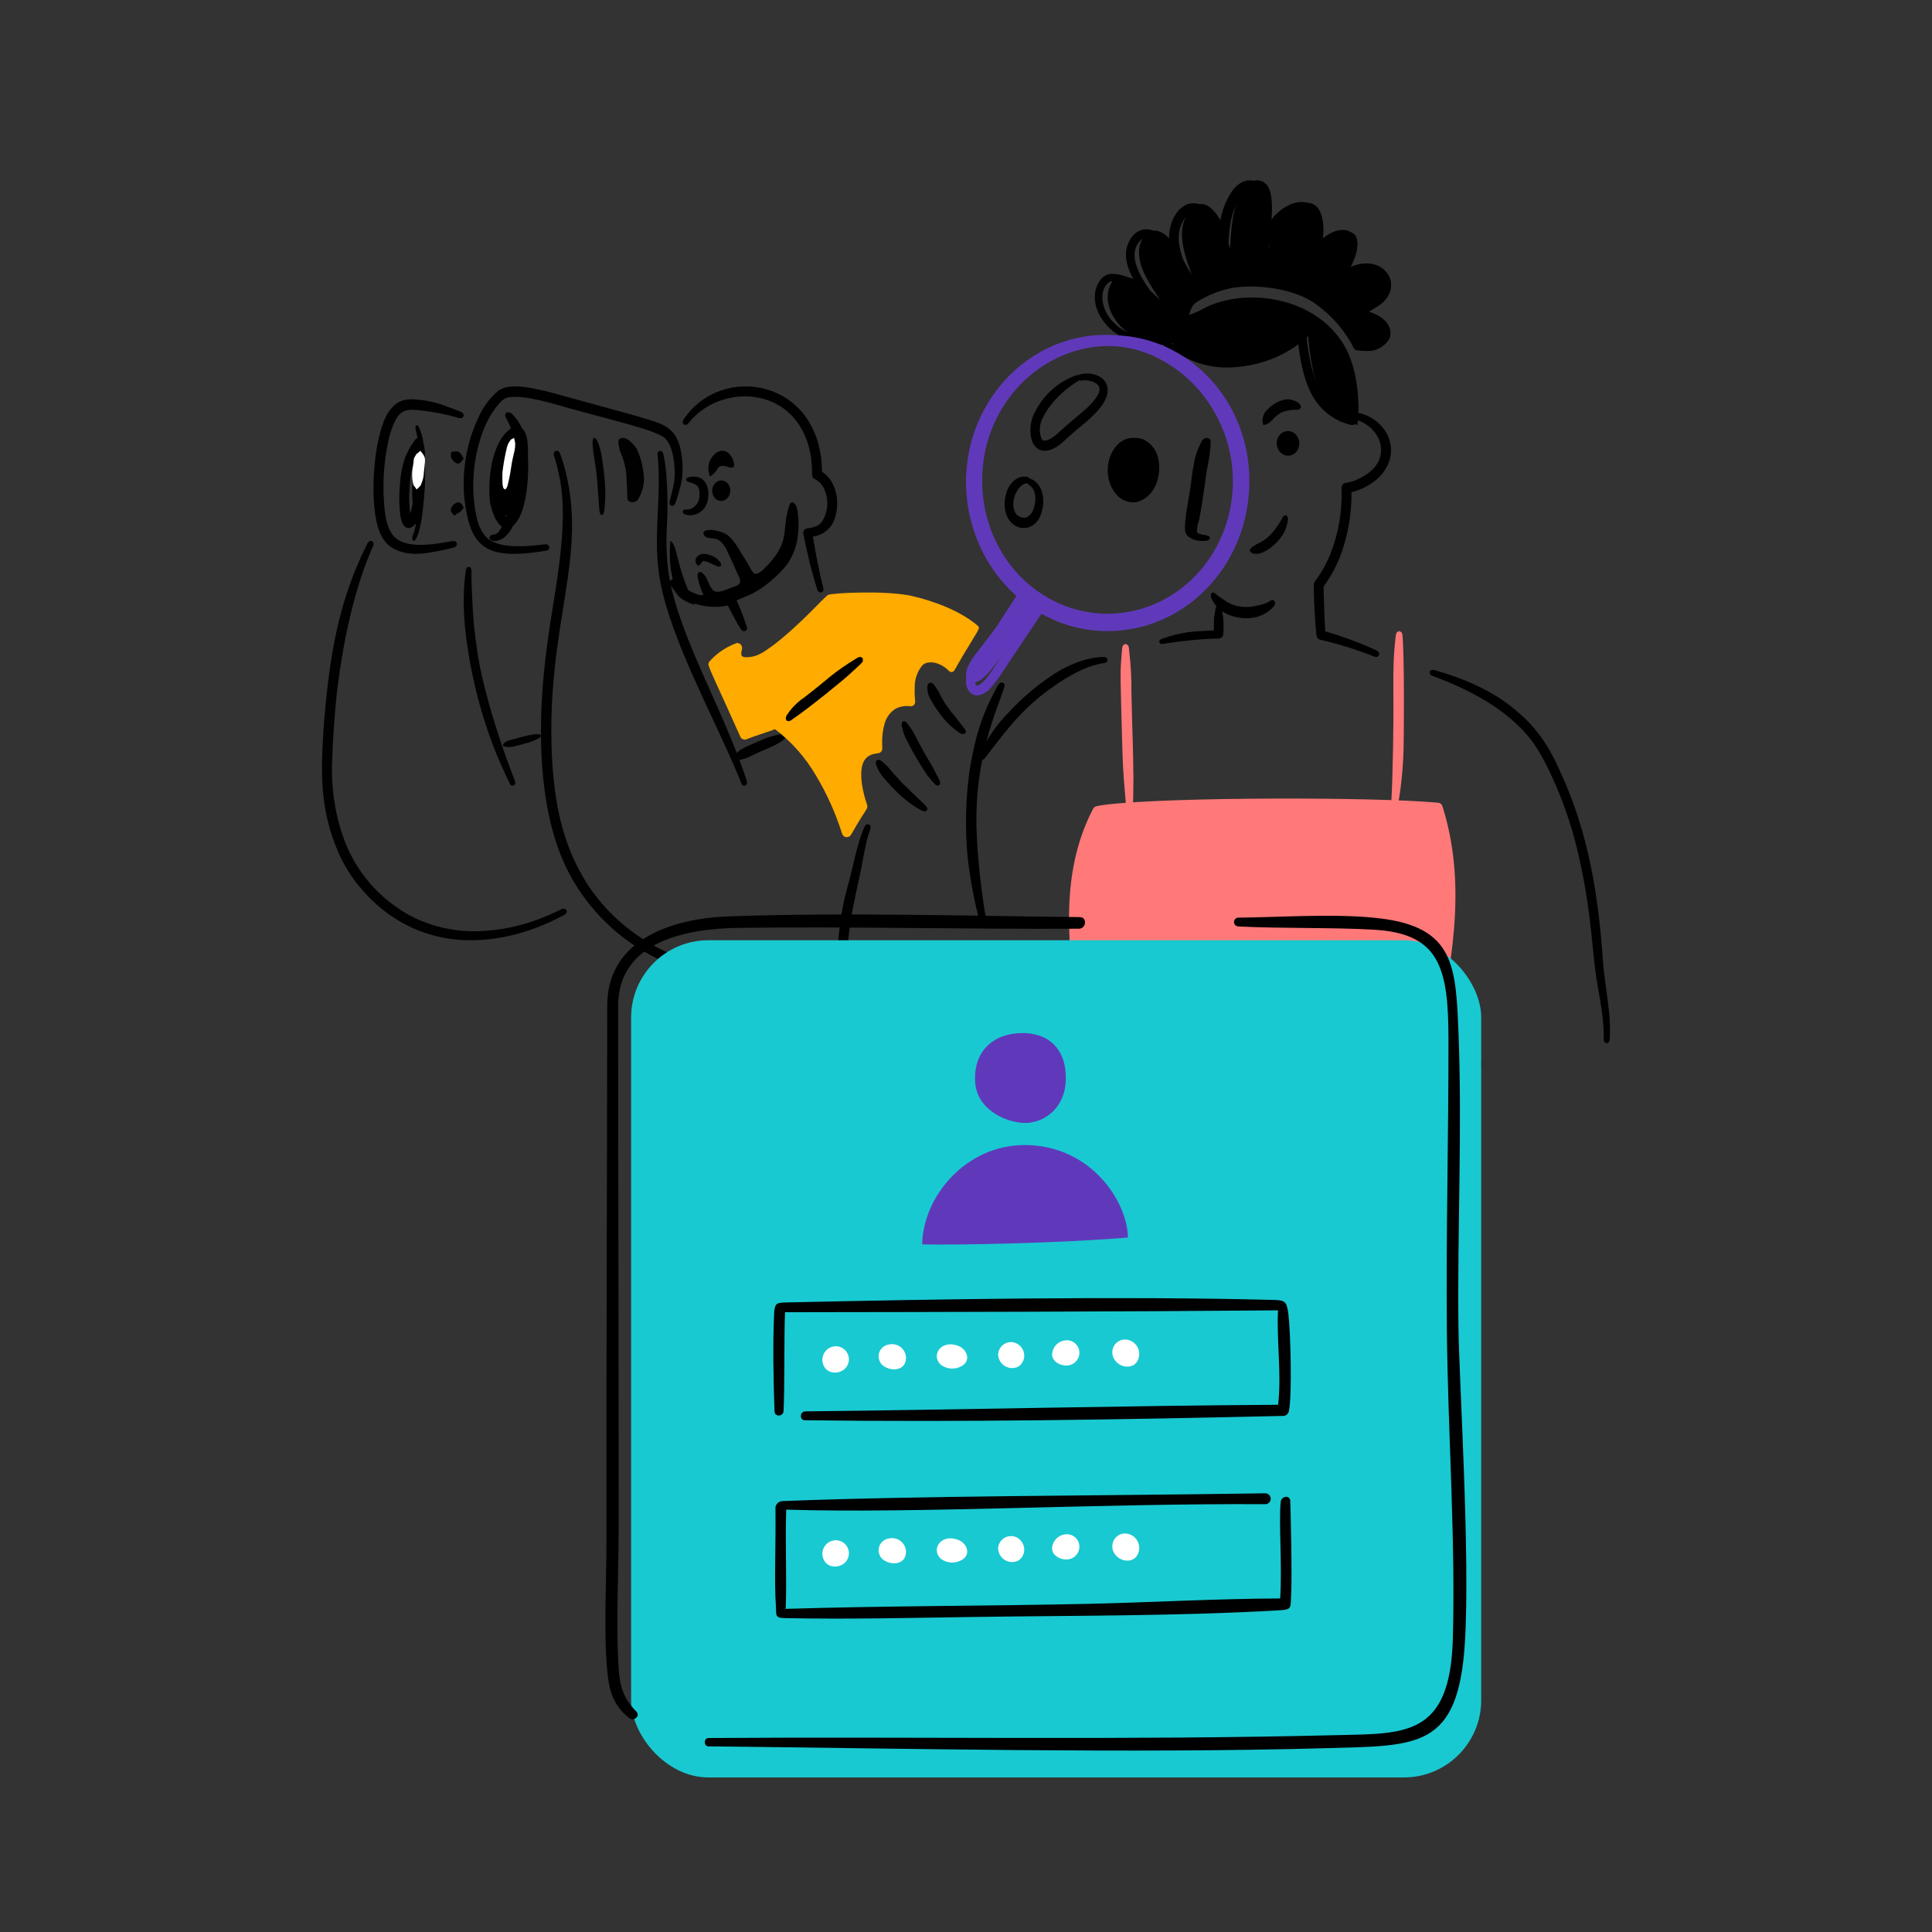 <svg width="150" height="150" viewBox="0 0 150 150" fill="none" xmlns="http://www.w3.org/2000/svg">
<rect x="0" y="0" width="150" height="150" fill="#333333" stroke="none"/>
<path fill-rule="evenodd" clip-rule="evenodd" d="M63.82 36.63C64.247 36.906 64.573 37.309 64.752 37.782C64.815 37.935 64.865 38.094 64.903 38.255C65.043 38.844 65.031 39.459 64.869 40.043C64.784 40.46 64.569 40.841 64.254 41.131C63.939 41.421 63.539 41.606 63.112 41.66C63.387 43.358 63.646 44.485 63.702 44.754C63.97 45.893 63.949 45.609 63.913 45.886L63.771 46L63.591 45.978L63.474 45.836C63.474 45.8 63.111 44.768 62.773 43.297C62.295 41.215 62.346 41.348 62.402 41.21C62.437 41.144 62.491 41.09 62.559 41.057C62.706 41.002 62.887 41.012 63.224 40.908C63.461 40.846 63.67 40.705 63.813 40.508C64.04 40.152 64.179 39.749 64.22 39.33C64.26 38.912 64.2 38.49 64.046 38.098C63.915 37.709 63.635 37.387 63.266 37.202C62.849 36.972 63.207 36.756 62.912 35.186C61.86 29.843 55.858 29.698 53.422 32.897L53.267 32.992L53.096 32.96H53.093L53 32.814C53.037 32.605 53.025 32.645 53.052 32.603V32.601C56.013 28.102 63.764 29.436 63.82 36.63Z" fill="black"/>
<path fill-rule="evenodd" clip-rule="evenodd" d="M56.105 35.001C56.356 34.99 56.599 35.151 56.782 35.45C56.888 35.599 56.965 35.802 57 36.031C57 36.034 56.972 36.264 56.972 36.268C56.518 36.346 56.779 36.323 56.517 36.245C56.471 36.229 56.424 36.218 56.377 36.211L56.371 36.208C56.212 36.147 56.048 36.149 55.89 36.214L55.882 36.221C55.791 36.277 55.709 36.369 55.642 36.49C55.605 36.578 55.569 36.593 55.399 36.779C55.367 36.824 55.41 36.779 55.119 37C54.991 36.486 55.005 36.555 55.002 36.5C54.991 36.262 55.023 36.023 55.094 35.818C55.242 35.495 55.441 35.254 55.665 35.121C55.807 35.039 55.956 34.998 56.105 35.001Z" fill="black"/>
<path d="M56.701 38.127C56.721 37.687 56.421 37.316 56.033 37.299C55.645 37.282 55.314 37.625 55.295 38.065C55.276 38.505 55.575 38.876 55.964 38.892C56.352 38.909 56.682 38.566 56.701 38.127Z" fill="black"/>
<path fill-rule="evenodd" clip-rule="evenodd" d="M55.823 44L55.681 43.966C55.647 43.946 55.541 43.9 55.504 43.884C55.482 43.874 55.274 43.784 55.25 43.775C55.189 43.748 55.129 43.719 55.071 43.688C54.958 43.63 54.836 43.587 54.71 43.562C54.681 43.557 54.651 43.555 54.622 43.555H54.618H54.609H54.605H54.603H54.599H54.593H54.59H54.588H54.586H54.583H54.581H54.578H54.576H54.574H54.573H54.572H54.571V43.556L54.567 43.559L54.566 43.561V43.563H54.564C54.561 43.568 54.558 43.574 54.555 43.579L54.553 43.581L54.548 43.587L54.545 43.589L54.543 43.594L54.54 43.596L54.533 43.602L54.53 43.606L54.519 43.619C54.5 43.638 54.484 43.659 54.47 43.681C54.446 43.713 54.424 43.746 54.406 43.781V43.784L54.225 43.943C54.031 43.758 54.052 43.807 54.007 43.625C54.001 43.58 53.999 43.535 54 43.489C54.004 43.441 54.016 43.395 54.035 43.35C54.089 43.245 54.175 43.155 54.282 43.092C54.412 43.022 54.562 42.99 54.712 43.003C55.027 43.037 55.326 43.147 55.58 43.32C55.724 43.431 55.851 43.56 55.955 43.704L56 43.831L55.963 43.937L55.823 44Z" fill="black"/>
<path fill-rule="evenodd" clip-rule="evenodd" d="M52.849 45.427C52.956 45.509 53.245 45.691 53.285 45.713C53.859 46.111 54.552 46.344 55.276 46.382C55.637 46.4 55.999 46.371 56.351 46.295C56.628 46.239 56.905 46.099 57.105 46.454C57.419 47.09 57.682 47.744 57.892 48.414C58.021 48.768 58 48.636 57.997 48.874L57.877 48.998H57.874L57.691 49C57.512 48.86 57.581 48.974 57.177 48.276C57.158 48.248 56.714 47.433 56.504 47.01C56.201 47.075 55.89 47.11 55.578 47.114C54.689 47.13 53.816 46.904 53.073 46.465C52.76 46.284 52.494 46.045 52.292 45.764V45.762C52.192 45.624 52.102 45.481 52.023 45.332L52 45.156L52.089 45.025H52.092L52.262 45C52.566 45.149 52.256 44.973 52.849 45.427Z" fill="black"/>
<path fill-rule="evenodd" clip-rule="evenodd" d="M54 47C53.388 46.754 52.577 46.489 52.407 45.79C52.279 45.287 52.175 44.777 52.093 44.262C51.995 43.59 51.974 42.906 52.031 42.228C52.04 42.154 52.013 41.964 52.07 42.006C52.665 42.453 52.342 43.577 53.921 46.943" fill="black"/>
<path fill-rule="evenodd" clip-rule="evenodd" d="M53.507 45.986C53.853 46.145 54.233 46.218 54.614 46.199C54.413 45.712 53.852 44.341 54.378 44.418C54.547 44.444 54.673 44.615 54.761 44.744C54.992 45.08 55.077 45.588 55.401 45.856C55.691 46.099 56.429 45.764 56.718 45.649C56.908 45.573 57.383 45.476 57.449 45.236C57.519 44.973 57.292 44.626 57.194 44.396C56.981 43.896 56.755 43.393 56.515 42.902C56.397 42.595 56.218 42.315 55.989 42.078C55.486 41.637 55.13 41.898 54.802 41.682C54.597 41.544 54.499 41.307 54.792 41.191C55.056 41.118 55.335 41.121 55.597 41.2C55.857 41.239 56.107 41.324 56.337 41.449C57.012 41.858 57.353 42.66 58.006 43.675C58.493 44.451 58.476 45.106 59.642 43.832C61.35 41.979 60.686 41.234 61.227 39.416C61.262 39.303 61.345 38.962 61.526 39.003C61.808 39.073 61.894 39.489 61.923 39.724C62.039 40.479 62.024 41.248 61.88 41.998C61.749 42.687 61.464 43.337 61.046 43.904C60.556 44.507 59.354 45.715 58.062 46.242C57.778 46.358 56.782 46.798 56.549 46.856C54.762 47.31 53.252 46.59 53.016 46.07C52.972 45.966 53.019 45.866 53.143 45.873C53.274 45.893 53.402 45.932 53.522 45.99" fill="black"/>
<path fill-rule="evenodd" clip-rule="evenodd" d="M43.325 35.01C43.48 35.174 43.432 35.04 43.708 35.876C45.91 43.236 42.196 48.474 42.894 59.469C43.153 62.858 43.775 65.73 45.566 68.591C46.94 70.703 48.846 72.428 51.097 73.597C51.283 73.605 56.258 76.926 63.679 74.439L63.87 74.449L64 74.585C64 74.59 63.99 74.769 63.99 74.774L63.852 74.904C62.377 75.451 60.834 75.798 59.265 75.937C56.167 76.216 53.056 75.564 50.341 74.066C47.626 72.568 45.434 70.294 44.054 67.543C41.607 62.68 41.733 55.608 42.462 50.231C42.912 46.444 44.28 40.984 43.416 36.94C43.309 36.388 43.167 35.843 42.991 35.309L43.006 35.123L43.144 35L43.325 35.01Z" fill="#010101"/>
<path fill-rule="evenodd" clip-rule="evenodd" d="M46.224 34.015L46.334 34.155C46.664 34.836 46.715 35.354 46.861 36.428C46.949 37.109 46.995 37.8 47 38.494C46.989 38.91 46.958 39.325 46.906 39.734L46.837 39.925L46.717 40L46.602 39.91L46.544 39.71H46.542C46.528 39.431 46.441 38.502 46.403 37.856C46.306 36.178 46.093 35.549 46.034 34.813C46.033 34.798 46.002 34.36 46 34.345C46 34.342 46.024 34.132 46.024 34.129L46.105 34H46.108L46.224 34.015Z" fill="#010101"/>
<path fill-rule="evenodd" clip-rule="evenodd" d="M48.52 34.017C48.723 34.095 48.884 34.202 48.986 34.327C49.167 34.486 49.314 34.656 49.426 34.833C49.704 35.43 49.88 36.04 49.952 36.656C50.056 37.219 49.991 37.788 49.757 38.34C49.704 38.497 49.534 38.767 49.531 38.803L49.339 38.954L49.053 39L48.805 38.907L48.707 38.729C48.707 38.318 48.636 36.953 48.621 36.775C48.555 36.172 48.388 35.574 48.124 34.988C48.078 34.841 47.998 34.316 48 34.291L48.059 34.108L48.246 34H48.252L48.52 34.017Z" fill="#010101"/>
<path fill-rule="evenodd" clip-rule="evenodd" d="M51.39 35.043C51.509 35.226 51.51 35.127 51.684 36.317C51.835 37.832 51.865 39.358 51.773 40.879C51.709 42.104 51.756 43.333 51.913 44.549C52.705 49.434 56.042 54.787 57.938 60.493C57.995 60.609 58.014 60.742 57.99 60.87L57.862 61L57.688 60.99C57.524 60.809 57.616 60.977 57.333 60.256C55.336 55.481 52.149 49.806 51.262 45.163C50.642 41.758 51.352 38.994 51.087 35.675C51.033 35.205 51.031 35.335 51.083 35.102L51.226 35L51.39 35.043Z" fill="#010101"/>
<path fill-rule="evenodd" clip-rule="evenodd" d="M60.844 57.006L61 57.106C61 57.109 60.995 57.273 60.995 57.275C60.471 57.858 59.394 58.143 58.189 58.75C57.962 58.873 57.709 58.953 57.444 58.987C57.36 59.007 57.441 59.013 57 58.934C57.091 58.553 57.065 58.621 57.119 58.56C57.277 58.355 57.492 58.189 57.744 58.076C57.746 58.036 59.288 57.384 59.522 57.287C59.758 57.209 59.998 57.141 60.242 57.084C60.431 57.014 60.639 56.987 60.844 57.006Z" fill="#010101"/>
<path fill-rule="evenodd" clip-rule="evenodd" d="M28.88 42.006H28.883L29.002 42.142C28.992 42.447 29.04 42.173 28.705 43.008C27.406 46.15 26.639 49.944 26.203 53.371C25.957 55.55 25.84 57.459 25.799 58.846C25.707 60.507 25.867 62.172 26.276 63.783C26.446 64.407 26.651 65.021 26.888 65.621C27.919 68.067 29.787 70.063 32.157 71.25C33.634 71.956 35.251 72.317 36.888 72.305C38.743 72.277 40.576 71.895 42.288 71.18C42.615 71.049 43.615 70.596 43.655 70.557L43.842 70.543C43.844 70.545 43.983 70.661 43.985 70.663L44 70.849C43.839 71.044 44.006 70.945 42.846 71.517C41.609 72.102 40.303 72.526 38.959 72.782C38.07 72.942 37.167 73.014 36.263 72.998C36.05 72.998 35.84 72.977 35.702 72.972C35.061 72.925 34.426 72.823 33.803 72.667C33.177 72.508 32.567 72.294 31.978 72.028C30.653 71.41 29.46 70.54 28.465 69.465C27.583 68.55 26.862 67.49 26.336 66.331C24.763 62.805 24.895 59.793 25.168 55.943C25.598 50.919 26.259 46.662 28.561 42.121L28.7 42L28.88 42.006Z" fill="#010101"/>
<path fill-rule="evenodd" clip-rule="evenodd" d="M36.411 44L36.548 44.085L36.606 44.261C36.606 44.313 36.598 44.919 36.62 45.369C36.62 45.618 36.651 46.169 36.657 46.28C36.7 47.644 36.822 49.002 37.024 50.347C37.367 52.92 38.449 56.46 39.312 58.849C40.087 60.996 39.985 60.512 40 60.847C39.998 60.85 39.896 60.987 39.894 60.99C39.892 60.994 39.731 61 39.729 61C39.558 60.836 39.636 60.951 39.376 60.413C39.195 60.021 38.668 58.914 38.239 57.766C37.265 55.175 36.586 52.455 36.217 49.672C35.761 46.258 36.164 44.546 36.176 44.222L36.258 44.057L36.407 44L36.411 44Z" fill="#010101"/>
<path fill-rule="evenodd" clip-rule="evenodd" d="M41.869 57.009L42 57.079C42 57.08 41.988 57.19 41.988 57.191L41.856 57.306C41.611 57.444 41.339 57.56 41.049 57.65C41.009 57.649 40.757 57.743 39.926 57.95C39.848 57.975 39.764 57.991 39.677 57.996C39.642 57.999 39.522 58.001 39.496 58C39.265 57.99 39.374 58.012 39 57.893C39.175 57.638 39.109 57.708 39.281 57.597C39.384 57.528 39.51 57.476 39.648 57.446C39.72 57.449 40.96 57.058 41.402 57.028C41.554 56.999 41.713 56.992 41.869 57.009Z" fill="#010101"/>
<path d="M100.069 35.378C100.552 35.344 100.914 34.889 100.877 34.362C100.84 33.835 100.418 33.435 99.934 33.469C99.451 33.503 99.089 33.958 99.126 34.485C99.163 35.012 99.585 35.412 100.069 35.378Z" fill="black"/>
<path fill-rule="evenodd" clip-rule="evenodd" d="M100.543 31.131C100.64 31.175 100.734 31.227 100.825 31.287C100.862 31.315 100.828 31.281 100.982 31.47L101 31.657L100.882 31.785L100.685 31.82C100.613 31.811 100.54 31.808 100.467 31.811C100.3 31.819 100.134 31.843 99.97 31.884H99.968C99.794 31.907 99.623 31.961 99.463 32.043C99.247 32.155 99.051 32.309 98.883 32.498C98.826 32.573 98.761 32.639 98.689 32.694C98.52 32.865 98.309 32.972 98.084 33L98 32.628C98.024 32.474 98.065 32.324 98.122 32.181C98.174 32.06 98.247 31.952 98.338 31.865C98.558 31.618 98.813 31.415 99.092 31.263C99.342 31.13 99.609 31.041 99.883 31.001C100.109 30.993 100.333 31.037 100.543 31.131Z" fill="#010101"/>
<path fill-rule="evenodd" clip-rule="evenodd" d="M99.854 40L99.969 40.117L100 40.314C99.968 40.595 99.899 40.869 99.796 41.127C99.778 41.165 99.841 41.027 99.711 41.318C99.38 41.897 98.926 42.372 98.39 42.7C98.212 42.819 98.02 42.91 97.821 42.972C97.659 43.005 97.493 43.009 97.329 42.984C97.211 42.966 97.286 43.011 97 42.754C97.275 42.362 97.07 42.582 97.603 42.23C97.892 42.11 98.163 41.943 98.41 41.734C98.686 41.491 98.932 41.205 99.14 40.887C99.186 40.826 99.328 40.625 99.412 40.483C99.473 40.384 99.528 40.281 99.577 40.174L99.7 40.03L99.851 40.003L99.854 40Z" fill="#010101"/>
<path fill-rule="evenodd" clip-rule="evenodd" d="M75.5 48.853C74.153 47.76 72.389 47.145 70.744 46.759C68.66 46.269 64.47 46.617 64.431 46.656C62.817 48.229 61.332 49.909 59.398 51.104C58.624 51.582 56.893 51.877 57.314 50.378C56.625 50.657 56.005 51.092 55.5 51.651C56.337 53.565 57.053 55.109 57.897 57.013C58.773 56.645 59.37 56.527 60.247 56.164C62.901 58.007 64.695 61.419 65.666 64.5C66.044 63.84 66.428 63.165 66.856 62.538C66.361 61.097 65.747 58.205 68.014 58.08C67.897 56.287 68.438 54.265 70.551 54.507C70.474 53.59 70.476 52.553 70.987 51.751C71.631 50.739 73.004 51.213 73.644 51.933C74.189 50.931 75.5 48.853 75.5 48.853Z" fill="#FFAB00"/>
<path fill-rule="evenodd" clip-rule="evenodd" d="M74.706 50.992C74.041 52.114 74.104 52.186 73.835 52.174C73.691 52.139 73.682 52.089 73.613 52.027C73.361 51.781 73.056 51.6 72.724 51.496C72.494 51.419 72.25 51.404 72.013 51.45L72.005 51.452H71.996C71.859 51.484 71.733 51.549 71.626 51.641L71.621 51.647C71.234 52.109 71.021 52.697 71.02 53.306C70.974 54.392 71.129 54.423 71.004 54.675C70.969 54.733 70.917 54.778 70.856 54.805C70.796 54.833 70.728 54.842 70.663 54.83C70.277 54.78 69.886 54.847 69.537 55.022C69.319 55.158 69.13 55.337 68.98 55.548C68.83 55.759 68.722 55.998 68.663 56.252C68.607 56.446 68.565 56.643 68.539 56.843C68.384 58.087 68.664 58.185 68.325 58.436C67.988 58.596 66.565 58.303 66.923 60.897C67.009 61.438 67.142 61.971 67.321 62.488C67.407 62.84 67.265 62.719 66.222 64.556C66.072 64.815 66.029 64.964 65.766 64.999C65.681 65.004 65.597 64.98 65.528 64.931C65.458 64.882 65.406 64.81 65.379 64.728C64.88 63.139 64.196 61.618 63.342 60.197C62.526 58.8 61.449 57.583 60.172 56.614C59.878 56.709 60.523 56.512 59 57.021C58.351 57.231 58.02 57.38 57.908 57.415C57.822 57.435 57.733 57.423 57.654 57.383C57.576 57.343 57.513 57.276 57.477 57.195C55.802 53.428 55.001 51.843 55 51.568C55.007 51.477 55.046 51.392 55.11 51.328C55.509 50.883 55.982 50.514 56.507 50.237C56.727 50.114 56.957 50.009 57.195 49.925C57.278 49.916 57.363 49.936 57.434 49.981C57.506 50.025 57.562 50.093 57.593 50.173C57.646 50.359 57.608 50.368 57.567 50.586C57.55 50.655 57.546 50.727 57.556 50.798V50.804V50.811C57.557 50.819 57.558 50.826 57.561 50.834V50.84C57.564 50.855 57.569 50.869 57.574 50.883V50.886L57.577 50.889L57.58 50.896V50.899C57.583 50.903 57.586 50.908 57.589 50.912V50.915V50.919V50.922L57.598 50.932H57.601V50.936H57.604V50.939L57.607 50.941H57.61L57.615 50.945H57.618L57.621 50.949L57.63 50.954L57.633 50.957C57.641 50.962 57.637 50.957 57.644 50.963L57.647 50.966L57.664 50.973L57.669 50.977L57.687 50.984L57.692 50.987C57.706 50.993 57.747 51.006 57.76 51.01H57.768C57.782 51.014 57.774 51.01 57.788 51.016H57.796L57.81 51.02H57.818L57.825 51.022C58.739 51.062 59.268 50.649 60.01 50.115C62.019 48.598 63.921 46.444 64.281 46.188C64.629 46.034 68.729 45.823 70.762 46.264C72.486 46.654 74.539 47.412 75.896 48.569L75.899 48.566C76.142 48.797 76.019 48.776 74.706 50.992ZM73.811 51.44C73.948 51.18 75.375 48.907 75.439 48.832C74.192 47.896 72.359 47.3 70.844 46.982C69.774 46.712 67.428 46.766 66.329 46.809C66.02 46.827 64.966 46.883 64.66 46.922C62.419 49.133 61.871 49.751 60.203 50.964C59.695 51.374 59.101 51.658 58.468 51.794C58.019 51.876 57.433 51.86 57.102 51.537C56.943 51.389 56.836 51.19 56.8 50.972C56.449 51.164 56.127 51.407 55.844 51.691C56.368 52.893 57.815 56.048 58.023 56.527C58.368 56.387 59.504 56.037 59.84 55.897C60.307 55.722 60.232 55.682 60.826 56.127C62.03 57.079 63.058 58.244 63.862 59.567C64.661 60.86 65.323 62.237 65.837 63.675C65.86 63.637 66.296 62.9 66.528 62.562C66.128 61.287 65.763 59.482 66.604 58.436C66.899 58.082 67.308 57.848 67.757 57.777C67.695 56.79 67.96 55.811 68.507 54.998C68.65 54.816 68.819 54.657 69.009 54.527C69.412 54.258 69.886 54.121 70.367 54.135C70.314 53.04 70.521 51.552 71.443 51.019C71.994 50.697 72.903 50.713 73.811 51.44Z" fill="#FFAB00"/>
<path fill-rule="evenodd" clip-rule="evenodd" d="M68.886 82.817C67.564 81.855 66.519 80.522 65.867 78.965C65.215 77.408 64.981 75.69 65.191 74C62.312 75.735 59.286 76.627 56 75.801C56.508 78.2 57.028 80.6 57.523 83C58.805 82.952 65.123 82.872 69 82.894" fill="#FFAB00"/>
<path fill-rule="evenodd" clip-rule="evenodd" d="M64.898 74.002C64.987 74.017 65.068 74.061 65.128 74.126C65.187 74.191 65.222 74.273 65.225 74.359C65.22 74.429 65.193 74.63 65.19 74.665C65.085 75.605 65.16 76.554 65.409 77.469C65.703 78.63 66.25 79.72 67.015 80.668H67.018C67.536 81.285 68.133 81.839 68.794 82.317L68.923 82.368C69.156 82.891 69.178 82.746 64.144 82.841C58.936 82.985 62.536 82.853 56.969 83C56.878 83.003 56.788 82.976 56.715 82.922C56.642 82.869 56.592 82.793 56.572 82.707C54.911 75.605 54.973 76.124 55.014 75.917C55.04 75.836 55.094 75.765 55.167 75.717C55.24 75.668 55.328 75.645 55.416 75.65C56.675 75.934 57.975 76.004 59.259 75.856C60.676 75.677 62.053 75.282 63.338 74.686C64.691 74.083 64.598 73.983 64.898 74.002ZM56.638 76.611C56.6 76.607 55.946 76.528 55.907 76.508C56.177 77.633 57.009 81.12 57.268 82.245C57.57 82.162 66.266 82.256 67.913 82.281C67.872 82.259 67.567 82.028 67.382 81.876C67.074 81.621 66.787 81.346 66.521 81.052C65.009 79.388 64.237 77.231 64.368 75.036C61.953 76.228 59.35 76.931 56.638 76.611Z" fill="#FFAB00"/>
<path fill-rule="evenodd" clip-rule="evenodd" d="M94.342 46.071C94.491 46.211 94.651 46.332 94.818 46.432L95.007 46.557C95.32 46.796 95.663 46.961 96.022 47.044C96.363 47.126 96.711 47.149 97.057 47.113C97.467 47.069 97.872 46.975 98.267 46.832C98.409 46.778 98.545 46.706 98.675 46.616L98.837 46.577L98.969 46.672H98.97L99 46.865L98.922 47.054C98.786 47.207 98.639 47.344 98.483 47.461C98.099 47.74 97.675 47.911 97.237 47.966C96.606 48.054 95.967 47.97 95.362 47.72C95.117 47.614 94.881 47.474 94.66 47.301L94.552 47.2C94.349 46.981 94.176 46.72 94.04 46.428L94 46.221L94.052 46.051L94.186 46L94.342 46.071Z" fill="black"/>
<path fill-rule="evenodd" clip-rule="evenodd" d="M94.758 47.056C94.868 47.238 94.825 47.099 94.914 47.578C95.002 48.116 95.023 48.66 94.975 49.202C94.982 49.277 94.964 49.353 94.921 49.419C94.759 49.621 94.611 49.568 94.205 49.584C93.037 49.636 91.874 49.75 90.722 49.925C90.171 50.011 90.397 50.013 90.113 49.981L90 49.876C90 49.872 90.017 49.736 90.018 49.73L90.148 49.626C91.087 49.267 92.093 49.056 93.118 49.005C94.339 48.921 94.241 48.973 94.243 48.931C94.243 48.875 94.248 48.636 94.248 48.483C94.238 48.18 94.261 47.878 94.318 47.58C94.32 47.566 94.386 47.206 94.387 47.194L94.469 47.058L94.61 47L94.758 47.056Z" fill="black"/>
<path fill-rule="evenodd" clip-rule="evenodd" d="M106.337 32.365C106.481 32.444 106.622 32.532 106.757 32.628C108.487 33.947 108.379 36.15 106.632 37.421C106.118 37.795 105.54 38.065 104.93 38.215C104.944 39.657 104.733 41.092 104.305 42.464C103.967 43.571 103.446 44.609 102.765 45.529C102.768 45.573 102.79 47.41 102.889 49.014C104.158 49.384 105.402 49.839 106.614 50.376C107.012 50.572 106.911 50.5 107.07 50.684L107.065 50.872L106.931 51C106.895 51 106.71 50.996 106.747 50.996C105.393 50.459 104.004 50.021 102.592 49.687C102.524 49.685 102.458 49.666 102.398 49.634C102.213 49.51 102.214 49.377 102.193 49.143C102.114 48.363 102.034 47.254 102 45.741C102.006 45.113 101.996 45.285 102.299 44.852L102.428 44.665C102.76 44.161 103.042 43.625 103.271 43.062C103.923 41.429 104.225 39.666 104.157 37.898C104.154 37.81 104.179 37.724 104.228 37.652C104.277 37.58 104.347 37.527 104.427 37.501C104.707 37.458 104.983 37.385 105.249 37.285C106.354 36.809 107.287 36.046 107.224 34.805C107.224 34.794 107.22 34.75 107.219 34.747C107.183 34.388 107.061 34.044 106.864 33.747C106.648 33.416 106.366 33.139 106.036 32.934C105.618 32.66 105.136 32.509 104.642 32.498L104.474 32.427L104.4 32.261L104.464 32.091C104.654 31.995 104.6 32.006 104.76 32.001C105.306 31.986 105.847 32.111 106.337 32.365Z" fill="black"/>
<path fill-rule="evenodd" clip-rule="evenodd" d="M91.185 26.836C92.193 27.381 93.16 28.001 94.283 28.276C96.786 28.889 99.691 27.859 101.56 26.099C101.832 28.976 102.386 32.219 105.398 33C105.597 31.214 105.391 29.089 104.62 27.453C103.739 25.588 101.833 24.21 99.896 23.749C98.245 23.342 96.515 23.429 94.91 24C94.25 24.257 93.666 24.713 92.981 24.909C92.696 24.99 92.289 24.856 92.334 24.477C92.391 24.061 92.594 23.681 92.905 23.409C93.871 22.663 94.986 22.149 96.168 21.904C97.91 21.573 100.638 21.931 102.207 22.835C103.78 23.828 105.05 25.258 105.87 26.962C106.588 26.998 107.013 27.125 107.62 26.606C108.347 25.984 107.978 24.672 105.422 24.35C105.9 24.198 106.356 23.98 106.778 23.702C107.22 23.476 107.591 23.127 107.849 22.694C108.307 21.749 107.666 20.837 106.694 20.73C105.674 20.618 104.544 21.399 103.854 22.117C104.357 21.305 104.993 20.561 105.276 19.624C105.64 18.424 105.139 17.612 103.981 18.214C103.058 18.692 102.469 19.765 101.91 20.616C102.252 19.986 102.511 19.314 102.681 18.614C102.894 17.542 102.709 15.31 101.068 15.828C99.678 16.267 98.913 17.916 98.469 19.337C98.584 18.255 99.018 15.686 98.521 14.633C98.459 14.479 98.361 14.343 98.236 14.236C98.111 14.13 97.963 14.056 97.805 14.022C97.646 13.988 97.482 13.994 97.326 14.039C97.171 14.085 97.028 14.169 96.91 14.284C96.74 14.44 96.591 14.62 96.468 14.818C95.617 16.143 95.609 17.808 95.495 19.335C95.252 18.261 94.928 17.043 94.12 16.256C92.884 15.053 91.856 16.7 91.776 17.923C91.698 19.126 92.149 20.213 92.518 21.324C91.853 20.321 91.369 18.84 90.346 18.141C89.275 17.408 88.421 18.504 88.43 19.622C88.44 20.927 89.394 22.244 90.078 23.3C89.267 22.519 88.218 21.416 87.005 21.458C86.163 21.487 85.282 23.392 86.924 25.239C88.049 26.508 89.579 26.528 91.096 26.667" fill="black"/>
<path fill-rule="evenodd" clip-rule="evenodd" d="M105.116 18.267C105.603 18.979 105.278 19.963 104.863 20.713C104.874 20.709 104.911 20.694 104.924 20.688C107.691 19.634 109.017 22.396 107.089 23.695C106.923 23.818 106.476 24.092 106.291 24.195C106.529 24.271 106.759 24.369 106.979 24.487C108.035 25.05 108.394 26.21 107.242 26.951C106.685 27.3 106.262 27.266 105.617 27.226C105.37 27.21 105.37 27.22 105.249 27.165C105.005 27.007 105.203 27.048 104.538 26.048C103.841 25.025 102.952 24.139 101.919 23.436C100.036 22.249 96.863 21.997 95.181 22.465C94.332 22.692 93.527 23.052 92.797 23.531C92.597 23.646 92.425 23.804 92.296 23.992C92.2 24.138 92.136 24.302 92.107 24.473C92.145 24.486 92.185 24.491 92.225 24.486C92.711 24.325 93.179 24.116 93.622 23.864C96.874 22.275 102.343 23.069 104.486 27.036C104.852 27.756 105.108 28.525 105.246 29.318C105.436 30.352 105.479 31.407 105.374 32.452C105.345 32.685 105.357 32.712 105.28 32.841C105.23 32.908 105.16 32.958 105.079 32.982C104.998 33.007 104.911 33.006 104.831 32.979C104.549 32.907 104.273 32.811 104.008 32.692C101.955 31.727 101.304 29.822 100.924 27.623C100.893 27.417 100.816 26.896 100.795 26.65C99.229 27.829 97.318 28.491 95.34 28.539C92.869 28.554 91.437 27.364 90.429 26.914C90.23 26.677 90.528 26.836 89.096 26.673C87.506 26.497 86.363 26.018 85.499 24.686C85.393 24.515 85.3 24.336 85.222 24.15C85.061 23.775 84.986 23.369 85.002 22.962C85.037 22.18 85.499 21.278 86.326 21.258C86.946 21.266 87.549 21.457 88.056 21.805C87.619 20.992 87.278 20.144 87.478 19.241C87.767 18.199 88.403 17.801 89.01 17.803C89.757 17.811 90.34 18.397 90.802 18.967C90.785 18.911 90.77 18.545 90.766 18.508C90.742 16.541 92.244 15.03 93.662 16.178C94.101 16.562 94.451 17.033 94.69 17.559C94.779 16.573 95.12 15.625 95.683 14.803C96.165 14.135 96.891 13.796 97.648 14.13C98.725 14.663 98.645 16.032 98.592 17.21C98.701 17.055 98.82 16.906 98.947 16.764C100.227 15.416 101.926 15.21 102.479 16.803C102.661 17.367 102.72 17.962 102.651 18.55C102.955 18.279 103.313 18.071 103.702 17.94C104.402 17.727 104.876 17.92 105.116 18.267ZM97.184 21.468C98.747 21.492 100.66 21.82 101.994 22.568C103.144 23.266 104.145 24.177 104.938 25.249C105.225 25.629 105.481 26.032 105.702 26.452C105.946 26.48 106.194 26.48 106.438 26.452C106.697 26.392 106.928 26.249 107.094 26.047L107.1 26.041L107.106 26.029L107.108 26.024L107.119 26.006L107.121 26.001L107.124 25.995V25.99L107.128 25.984C107.135 25.961 107.14 25.95 107.145 25.935V25.929L107.148 25.919V25.913L107.15 25.907V25.896L107.152 25.891L107.155 25.834V25.828V25.816V25.81V25.804V25.798V25.792C107.151 25.771 107.148 25.758 107.143 25.735L107.14 25.729V25.722V25.716L107.137 25.709V25.702L107.126 25.675C107.116 25.624 106.994 25.321 106.336 25.038C105.911 24.873 105.466 24.763 105.012 24.712C104.933 24.712 104.855 24.691 104.789 24.65C104.722 24.609 104.668 24.55 104.634 24.481C104.596 24.4 104.588 24.309 104.61 24.223C104.633 24.137 104.685 24.061 104.758 24.008C104.881 23.933 105.062 23.905 105.458 23.736C105.861 23.564 106.806 23.043 107.03 22.677C107.121 22.559 107.181 22.422 107.203 22.277C107.226 22.132 107.211 21.983 107.16 21.845C107.108 21.707 107.023 21.584 106.91 21.486C106.797 21.389 106.661 21.32 106.515 21.287C105.963 21.166 105.385 21.262 104.906 21.555C104.457 21.794 104.046 22.095 103.686 22.45C103.621 22.514 103.536 22.554 103.444 22.563C103.352 22.571 103.26 22.549 103.183 22.499C103.106 22.449 103.05 22.374 103.023 22.288C102.997 22.201 103.002 22.109 103.039 22.026C103.343 21.459 104.8 19.888 104.538 18.864L104.529 18.857C104.528 18.85 104.526 18.844 104.525 18.838L104.522 18.832V18.827L104.519 18.821V18.815L104.515 18.809V18.804C104.465 18.709 104.459 18.701 104.457 18.698L104.454 18.695V18.692L104.451 18.689V18.686L104.447 18.684V18.682L104.444 18.679L104.442 18.677L104.439 18.675V18.673L104.436 18.671V18.669H104.433H104.43V18.668H104.427V18.666L104.42 18.663L104.408 18.657C104.36 18.64 104.31 18.632 104.259 18.634C103.839 18.694 103.45 18.885 103.153 19.181C101.834 20.467 101.927 21.28 101.304 21.108C101.221 21.077 101.15 21.019 101.104 20.944C101.058 20.869 101.039 20.782 101.05 20.695C101.108 20.439 101.777 19.432 101.879 18.493C101.941 17.908 101.894 16.956 101.425 16.58C101.038 16.281 100.341 16.625 99.964 16.917C99.255 17.428 98.749 18.475 98.455 19.289C98.302 19.704 98.325 19.766 98.107 19.878C98.021 19.913 97.926 19.917 97.837 19.891C97.219 19.646 97.854 18.993 97.842 16.216C97.84 15.739 97.758 15.042 97.314 14.836C97.211 14.79 97.096 14.775 96.985 14.794C96.709 14.871 96.475 15.049 96.33 15.29C95.496 16.495 95.449 17.782 95.339 19.338C95.322 19.586 95.33 19.678 95.175 19.817C95.106 19.869 95.021 19.898 94.934 19.897C94.846 19.897 94.762 19.868 94.693 19.815C94.447 19.586 94.599 19.374 94.094 18.078C94.074 18.035 94.005 17.86 93.942 17.747C93.72 17.286 93.189 16.54 92.663 16.528C92.52 16.545 92.383 16.595 92.264 16.672C92.144 16.75 92.044 16.853 91.972 16.975C91.055 18.286 91.722 19.759 92.232 21.262C92.268 21.333 92.279 21.412 92.264 21.489C92.248 21.566 92.207 21.636 92.147 21.688C92.086 21.74 92.008 21.77 91.927 21.773C91.846 21.776 91.766 21.753 91.701 21.706C91.236 21.307 90.378 18.858 89.244 18.512C89.14 18.474 89.029 18.463 88.919 18.48C88.81 18.496 88.707 18.539 88.619 18.604C86.963 20.072 89.685 22.866 89.748 23.299C89.752 23.351 89.743 23.404 89.72 23.451C89.698 23.499 89.663 23.54 89.619 23.57C89.575 23.601 89.524 23.62 89.471 23.625C89.417 23.63 89.363 23.622 89.314 23.601C88.991 23.432 87.738 21.848 86.379 21.84C86.282 21.833 86.185 21.857 86.104 21.909C85.211 22.576 85.518 24.303 86.691 25.25C87.649 26.116 89.077 26.19 90.347 26.299C90.53 26.315 90.46 26.296 90.661 26.399L90.7 26.515C92.029 27.208 93.14 27.824 94.491 27.951C95.862 28.065 97.239 27.829 98.489 27.268C99.356 26.893 100.156 26.384 100.857 25.761C100.915 25.71 100.988 25.68 101.066 25.676C101.144 25.671 101.22 25.693 101.283 25.737C101.53 25.94 101.342 25.974 101.666 27.715C101.801 28.514 102.04 29.293 102.378 30.032C102.922 31.069 103.496 31.705 104.635 32.131C104.72 30.91 104.587 29.684 104.242 28.507C104.067 27.914 103.8 27.35 103.451 26.835C102.081 24.92 99.644 23.704 96.553 23.924C94.411 24.084 93.846 24.752 92.776 25.146C92.624 25.221 92.458 25.262 92.288 25.27C92.118 25.277 91.948 25.249 91.79 25.188C91.688 25.144 91.596 25.08 91.519 25C91.409 24.881 91.342 24.731 91.328 24.572C91.327 24.268 91.409 23.969 91.566 23.706C91.808 23.294 92.169 22.959 92.604 22.744C93.293 22.326 94.037 22 94.815 21.773C95.583 21.551 96.383 21.448 97.184 21.468Z" fill="black"/>
<path fill-rule="evenodd" clip-rule="evenodd" d="M68.45 59.091C69.364 59.93 68.576 59.193 69.993 60.744C72.175 62.862 72.058 62.638 71.954 62.937L71.781 63L71.575 62.949C71.738 62.949 70.641 62.697 68.872 60.687C68.621 60.422 68.402 60.137 68.219 59.836C68.13 59.663 68.057 59.485 68 59.303C68.012 59.08 67.963 59.177 68.1 59.007H68.103L68.274 59L68.45 59.091Z" fill="black"/>
<path fill-rule="evenodd" clip-rule="evenodd" d="M70.392 56.106C70.579 56.336 70.751 56.58 70.907 56.836C71.852 58.683 72.032 58.873 72.401 59.534C73.058 60.819 72.945 60.517 73 60.809L72.926 60.965L72.767 61L72.604 60.909C72.463 60.751 72.116 60.367 71.923 60.094C71.31 59.169 70.755 58.199 70.262 57.193C70.153 56.913 70.065 56.624 70 56.329C70.01 56.088 69.977 56.173 70.095 56.003L70.243 56L70.392 56.106Z" fill="black"/>
<path fill-rule="evenodd" clip-rule="evenodd" d="M74.736 57L74.54 56.93C74.219 56.708 73.919 56.467 73.643 56.209C73.108 55.646 72.658 55.035 72.304 54.388C72.087 54.056 71.983 53.685 72.002 53.312C72.002 53.226 71.989 53.277 72.065 53.086L72.199 53H72.202L72.369 53.032C72.535 53.174 72.508 53.145 72.549 53.211C72.575 53.251 72.876 53.68 72.903 53.753C73.493 54.987 73.874 55.217 74.74 56.394C74.994 56.729 74.929 56.599 75 56.825L74.921 56.961V56.962L74.736 57Z" fill="black"/>
<path fill-rule="evenodd" clip-rule="evenodd" d="M77.872 53.004H77.875L78 53.128C78.007 53.935 75.542 58.148 75.832 64.691C75.855 65.699 76.004 67.17 76.055 67.744C76.514 71.75 76.683 71.495 76.586 71.9C76.583 71.9 76.43 72 76.427 72C76.424 72 76.242 71.964 76.239 71.963L76.125 71.816C75.659 70.063 75.322 68.284 75.118 66.49C74.933 64.427 74.965 62.352 75.215 60.294C75.321 59.375 75.616 58.065 75.623 58.029C75.934 56.569 76.451 55.151 77.16 53.81C77.576 53.018 77.522 53.131 77.687 53L77.872 53.004Z" fill="black"/>
<path fill-rule="evenodd" clip-rule="evenodd" d="M67.467 64L67.591 64.131C67.601 64.743 67.487 63.95 66.94 67.023C66.468 69.646 65.206 73.477 66.11 77.41C66.366 78.577 66.869 79.673 67.584 80.62C68.322 81.57 69.296 82.299 70.405 82.733C71.377 83.116 72.422 83.269 73.461 83.18C74.275 83.084 75.072 82.87 75.828 82.543C78.041 81.625 79.424 79.582 80.569 77.479C81.749 75.269 81.415 75.661 81.691 75.411L81.875 75.418L82 75.559C81.989 75.807 82.017 75.688 81.868 76.033C81.118 77.742 80.047 79.992 78.74 81.35C77.93 82.237 76.939 82.932 75.838 83.388C74.737 83.844 73.552 84.05 72.365 83.99C70.868 83.887 69.435 83.334 68.246 82.401C67.057 81.467 66.166 80.194 65.685 78.744C65.096 76.953 64.883 75.055 65.061 73.175C65.382 69.83 65.77 69.155 66.151 67.507C66.245 67.14 66.651 65.144 67.151 64.13L67.284 64H67.463L67.467 64Z" fill="black"/>
<path fill-rule="evenodd" clip-rule="evenodd" d="M85.913 51.059L86 51.216L85.941 51.385C85.754 51.483 85.796 51.471 85.686 51.487C84.178 51.693 82.521 52.747 81.314 53.642C79.232 55.182 77.966 56.894 76.443 58.894C76.441 58.896 76.288 58.998 76.285 59L76.109 58.985L76.106 58.983L76 58.848C76.016 58.628 76.006 58.678 76.04 58.604C76.594 57.389 77.364 56.274 78.315 55.311C79.279 54.26 80.368 53.321 81.56 52.513C82.235 52.042 82.974 51.661 83.756 51.381C83.794 51.369 84.382 51.175 84.439 51.175C84.861 51.073 85.294 51.014 85.73 51L85.913 51.059Z" fill="black"/>
<path fill-rule="evenodd" clip-rule="evenodd" d="M111.286 52C113.488 52.616 115.85 53.584 117.633 55.102C119.123 56.337 120.155 57.638 121.216 60.086C123.313 64.683 124.078 69.375 124.441 74.437C124.502 75.542 124.723 76.749 124.91 78.406C125.002 79.192 125.024 79.984 124.974 80.774L124.894 80.939L124.729 81H124.725L124.569 80.919L124.508 80.749C124.576 79.137 124.141 77.264 123.949 75.963C123.606 73.812 123.574 71.091 122.726 67.167C122.346 65.276 121.792 63.427 121.074 61.642C120.456 60.161 119.601 58.23 118.536 57.034C118.235 56.688 117.914 56.362 117.574 56.057C115.897 54.504 113.419 53.265 111.149 52.452L111.017 52.334C111.017 52.328 111 52.16 111 52.156L111.111 52.023L111.286 52Z" fill="black"/>
<path fill-rule="evenodd" clip-rule="evenodd" d="M87.553 50.07C87.666 50.286 87.626 50.141 87.68 50.624C87.799 51.66 87.854 52.701 87.844 53.743C87.933 57.826 87.968 57.511 88 60.391C87.964 63.156 88 62.864 87.709 63H87.707L87.53 62.93C87.423 62.706 87.452 62.833 87.409 62.359C87.144 59.433 87.175 59.038 87.113 57.281C86.983 52.249 86.976 52.343 87.037 51.407C87.067 50.941 87.131 50.269 87.136 50.233L87.219 50.069L87.385 50H87.389L87.553 50.07Z" fill="#FF7979"/>
<path fill-rule="evenodd" clip-rule="evenodd" d="M108.641 49L108.803 49.075L108.879 49.24C109.052 50.827 108.992 57.249 108.981 57.601C108.971 59.162 108.837 60.72 108.581 62.263C108.486 62.873 108.502 62.768 108.39 62.949L108.211 63H108.207C107.881 62.817 108.018 63.08 108.097 60.532C108.312 53.226 108.022 52.53 108.345 49.542C108.394 49.153 108.359 49.273 108.471 49.065L108.638 49L108.641 49Z" fill="#FF7979"/>
<path fill-rule="evenodd" clip-rule="evenodd" d="M84.383 81.102C83.68 75.052 82.43 68.76 85.309 63.079C88.208 62.401 105.771 62.325 111.479 62.815C113.482 69.002 112.121 75.301 110.938 81.5" fill="#FF7979"/>
<path fill-rule="evenodd" clip-rule="evenodd" d="M111.308 62.295C111.73 62.322 111.731 62.325 111.838 62.385C111.992 62.507 111.986 62.589 112.081 62.885C113.929 69.073 112.622 75.162 111.373 81.513C111.302 81.87 111.341 81.771 111.215 81.963L111.043 82H111.04L110.894 81.899C110.842 81.647 110.836 81.838 110.965 81.125C112.037 75.1 111.868 75.47 111.903 75.47C112.508 70.942 112.589 67.317 111.355 63.061C111.351 63.061 111.17 63.046 109.967 62.971C104.588 62.731 99.162 62.722 94.064 62.817C92.941 62.838 86.514 62.992 85.446 63.307C84.61 65.061 84.081 66.95 83.882 68.889C83.304 74.282 84.648 80.778 84.437 81.503L84.287 81.591H84.286L84.121 81.542L84.033 81.387C83.179 75.112 81.896 68.635 84.795 62.939C84.972 62.568 84.988 62.606 85.863 62.472C91.185 61.852 106.71 61.897 111.308 62.295Z" fill="#FF7979"/>
<path fill-rule="evenodd" clip-rule="evenodd" d="M96.355 75.032C96.533 75.143 96.701 75.272 96.857 75.417C97.568 76.308 98.085 76.651 98.699 77.33C98.961 77.621 98.845 77.438 99 77.724L98.985 77.903L98.846 78L98.65 77.982C98.324 77.852 98.013 77.678 97.725 77.465C97.314 77.107 96.925 76.718 96.563 76.3C96.302 76.052 96.108 75.73 96.003 75.368L96 75.363L96.028 75L96.355 75.032Z" fill="black"/>
<path fill-rule="evenodd" clip-rule="evenodd" d="M114.782 82.965C114.681 82.795 114.708 82.884 114.529 82.287C114.416 81.903 114.452 82.058 114.065 80.1C114.005 79.838 113.986 79.559 114.01 79.284L114.118 79L114.312 79.16C114.388 79.322 114.454 79.493 114.511 79.671C114.524 79.723 114.887 81.531 114.922 81.768C114.94 81.885 114.977 82.285 114.98 82.342C115.005 82.775 115.01 82.635 114.975 82.89L114.892 83C114.889 83 114.785 82.966 114.782 82.965Z" fill="black"/>
<path fill-rule="evenodd" clip-rule="evenodd" d="M80.993 47.019C80.35 46.819 79.774 46.468 79.32 46C78.194 47.637 77.129 48.986 75.742 50.794C75.431 51.199 74.748 52.187 75.096 52.711C75.675 53.587 76.768 52.239 77.163 51.734C78.675 49.788 79.353 48.949 81 46.996" fill="#6039BB"/>
<path fill-rule="evenodd" clip-rule="evenodd" d="M79.319 46.006C79.462 46.05 79.472 46.083 79.567 46.203C79.896 46.605 80.304 46.926 80.761 47.141L80.922 47.185L81 47.34C80.971 47.453 80.975 47.422 80.979 47.476L80.96 47.496L80.954 47.519C77.717 52.29 77.576 52.657 77.004 53.307C76.734 53.668 76.352 53.914 75.927 53.999C75.779 54.007 75.631 53.971 75.499 53.897C75.367 53.823 75.257 53.713 75.178 53.578C75.079 53.405 75.019 53.21 75.004 53.008C74.989 52.806 75.018 52.603 75.09 52.416C75.325 51.597 75.924 50.844 77.247 48.85C79.141 45.938 79.02 45.977 79.319 46.006ZM75.788 52.567C75.728 52.72 75.705 52.887 75.719 53.052V53.059C75.723 53.072 75.727 53.081 75.733 53.101L75.734 53.104L75.737 53.11V53.113V53.114V53.117C75.75 53.14 75.765 53.161 75.781 53.182C75.789 53.194 75.805 53.212 75.806 53.212H75.809L75.811 53.215L75.813 53.218H75.816H75.819L75.824 53.222H75.827L75.83 53.225L75.833 53.228H75.836L75.842 53.23H75.845H75.848H75.85H75.856L75.891 53.228L75.895 53.226H75.9L75.905 53.224H75.909H75.912H75.916L75.921 53.222H75.924L75.937 53.216H75.941C75.954 53.212 75.948 53.213 75.961 53.209L75.965 53.205C75.995 53.193 76.023 53.179 76.05 53.162C76.529 52.859 77.043 52.025 77.378 51.532C78.269 50.211 79.456 48.678 80.377 47.495C80.213 47.431 80.054 47.354 79.9 47.266C79.695 47.152 79.502 47.016 79.323 46.859C77.921 49.346 76.044 51.703 75.786 52.567H75.788Z" fill="#6039BB"/>
<path fill-rule="evenodd" clip-rule="evenodd" d="M86.609 26.03C89.394 26.11 92.038 27.335 93.979 29.445C95.921 31.555 97.004 34.382 97 37.323C97 38.321 96.883 39.315 96.652 40.282V40.287C95.993 42.984 94.438 45.341 92.271 46.929C90.103 48.516 87.468 49.229 84.845 48.935C83.931 48.841 83.033 48.62 82.173 48.278C80.103 47.466 78.312 46.015 77.034 44.114C75.754 42.214 75.047 39.95 75.002 37.619C74.972 35.866 75.329 34.13 76.043 32.547C76.526 31.475 77.164 30.489 77.932 29.622C79.032 28.377 80.383 27.407 81.884 26.786C83.386 26.164 85.001 25.906 86.609 26.03ZM84.91 26.942C83.237 27.17 81.646 27.844 80.288 28.899C78.929 29.955 77.847 31.358 77.142 32.977C76.434 34.614 76.141 36.418 76.291 38.211C76.494 40.822 77.632 43.252 79.475 45.006C81.317 46.76 83.724 47.705 86.204 47.648C88.684 47.59 91.05 46.534 92.817 44.697C94.585 42.859 95.622 40.378 95.715 37.76C95.734 37.152 95.706 36.543 95.628 35.94C95.475 34.774 95.129 33.646 94.609 32.605C93.648 30.624 92.122 29.01 90.246 27.993C88.616 27.061 86.75 26.694 84.911 26.942H84.91ZM86.609 26.031C86.46 26.028 86.461 26.028 86.609 26.031V26.031Z" fill="#6039BB"/>
<path d="M89.387 36.198C89.433 35.142 88.828 34.257 88.036 34.223C87.244 34.188 86.564 35.017 86.518 36.073C86.472 37.129 87.077 38.013 87.869 38.048C88.661 38.082 89.341 37.254 89.387 36.198Z" fill="black"/>
<path fill-rule="evenodd" clip-rule="evenodd" d="M88.042 34.002C88.273 33.992 88.503 34.025 88.723 34.1C89.493 34.415 90.044 35.257 89.997 36.408C89.989 36.726 89.939 37.041 89.847 37.343C89.745 37.717 89.558 38.058 89.303 38.337C89.048 38.617 88.733 38.825 88.385 38.944C88.099 39.021 87.799 39.019 87.515 38.937C87.23 38.856 86.969 38.698 86.758 38.479C86.499 38.215 86.3 37.892 86.176 37.534C85.588 35.914 86.541 33.933 88.042 34.002ZM88.06 34.834C87.316 34.976 87.104 36.096 87.288 36.876C87.313 37.051 87.38 37.215 87.484 37.354C87.587 37.492 87.723 37.599 87.877 37.665H87.885L87.891 37.667H87.898H87.906H87.912L87.92 37.669H87.963H87.97H87.978H87.984H87.992H87.998H88.005C88.147 37.626 88.277 37.546 88.384 37.438C88.491 37.329 88.572 37.194 88.619 37.045C88.978 36.199 88.544 34.98 88.061 34.828L88.06 34.834Z" fill="#010000"/>
<path fill-rule="evenodd" clip-rule="evenodd" d="M93.931 34.09L94 34.259C93.975 34.924 93.891 35.587 93.748 36.246C93.552 37.283 93.559 37.814 93.1 40.378C92.991 40.66 92.934 40.95 92.931 41.241L92.934 41.256V41.263C92.941 41.294 92.952 41.323 92.969 41.352L92.973 41.354V41.359L92.977 41.362V41.367L92.981 41.371L92.985 41.374C93.045 41.441 93.22 41.493 93.511 41.535C93.68 41.556 93.578 41.527 93.869 41.634L93.954 41.788V41.79L93.838 41.937C93.566 42.006 93.618 42.003 93.439 41.998C93.199 42.008 92.959 41.978 92.742 41.909C92.524 41.84 92.337 41.735 92.198 41.604C92.082 41.461 92.016 41.302 92.006 41.139C91.946 40.268 92.365 38.395 92.46 37.589C92.526 37.189 92.467 37.188 92.757 35.692C92.875 35.173 93.072 34.664 93.347 34.172L93.508 34.036L93.737 34C93.744 34 93.925 34.087 93.931 34.09Z" fill="#010000"/>
<path fill-rule="evenodd" clip-rule="evenodd" d="M84.425 29C84.786 28.997 85.141 29.096 85.455 29.287C85.594 29.373 85.714 29.492 85.806 29.633C85.898 29.775 85.959 29.936 85.987 30.106C86.193 31.532 83.981 32.981 83.011 33.868C82.456 34.395 81.965 34.889 81.228 34.998C80.205 35.059 79.877 33.982 80.04 32.908C80.085 32.614 80.177 32.332 80.312 32.072C80.924 30.816 81.931 29.834 83.155 29.3C83.624 29.097 83.553 29.126 83.72 29.134L83.798 29.075C84.003 29.022 84.214 28.997 84.425 29ZM83.887 29.556L83.788 29.533C82.982 30.004 82.26 30.625 81.655 31.366C81.328 31.753 81.06 32.192 80.859 32.668C80.774 32.89 80.731 33.128 80.732 33.368C80.733 33.608 80.779 33.845 80.867 34.066V34.071L80.871 34.076L80.876 34.086L80.879 34.089L80.885 34.099L80.888 34.102L80.891 34.107L80.896 34.114L80.899 34.119L80.902 34.122L80.906 34.126V34.129L80.911 34.132L80.922 34.146H80.925L80.931 34.152H80.933L80.936 34.156H80.939L80.942 34.159H80.945L80.948 34.163L80.957 34.168L80.96 34.171L80.989 34.188H80.993C80.997 34.191 81.002 34.194 81.007 34.195H81.009C81.012 34.196 81.014 34.197 81.017 34.199H81.021H81.024H81.028C81.031 34.2 81.033 34.201 81.036 34.202H81.045L81.049 34.204H81.058H81.063L81.124 34.207H81.13H81.137H81.143H81.151H81.157C81.309 34.182 81.456 34.128 81.591 34.048C81.818 33.909 82.03 33.744 82.223 33.555C83.785 32.123 84.578 31.69 85.174 30.765C85.224 30.684 85.267 30.599 85.304 30.511C85.332 30.444 85.35 30.374 85.36 30.302L85.362 30.294V30.278V30.272L85.364 30.227V30.221V30.2V30.194V30.187L85.361 30.174V30.168L85.359 30.155V30.148C85.354 30.125 85.351 30.11 85.349 30.098L85.346 30.093L85.343 30.081L85.341 30.075V30.069L85.338 30.064V30.058C85.336 30.054 85.334 30.05 85.332 30.046V30.04C85.289 29.941 85.221 29.857 85.136 29.796C85.101 29.769 85.064 29.744 85.027 29.721L85.018 29.717L85.011 29.712C84.659 29.54 84.268 29.486 83.887 29.556Z" fill="#010000"/>
<path fill-rule="evenodd" clip-rule="evenodd" d="M79.801 37.033C79.96 37.147 79.933 37.117 79.95 37.174C80.021 37.167 79.976 37.161 80.056 37.188C80.151 37.224 80.243 37.274 80.328 37.336C80.507 37.474 80.657 37.657 80.769 37.871C80.882 38.086 80.953 38.327 80.977 38.578C81.031 38.998 80.989 39.428 80.856 39.823C80.784 40.081 80.661 40.314 80.498 40.505C80.335 40.695 80.136 40.837 79.917 40.919C79.699 41.002 79.467 41.021 79.241 40.977C79.015 40.933 78.801 40.826 78.616 40.665C78.019 40.185 77.869 39.169 78.11 38.368C78.177 38.072 78.304 37.799 78.48 37.574C78.655 37.348 78.875 37.177 79.119 37.074C79.34 36.992 79.575 36.978 79.801 37.033ZM79.748 37.518C79.614 37.529 79.485 37.576 79.368 37.654C79.192 37.785 79.044 37.961 78.935 38.169C78.87 38.278 78.817 38.396 78.777 38.521C78.75 38.611 78.727 38.703 78.708 38.796C78.606 39.285 78.725 39.893 79.113 40.09C79.301 40.201 79.517 40.226 79.719 40.16C79.84 40.102 79.949 40.014 80.039 39.902C80.129 39.79 80.198 39.657 80.241 39.511C80.279 39.411 80.31 39.308 80.333 39.202C80.369 39.036 80.387 38.865 80.386 38.693C80.387 38.499 80.353 38.308 80.286 38.131C80.205 37.907 80.054 37.73 79.865 37.633L79.764 37.516C79.759 37.518 79.754 37.519 79.748 37.519V37.518Z" fill="#010000"/>
<path fill-rule="evenodd" clip-rule="evenodd" d="M32.006 31.002C32.962 31.033 33.907 31.234 34.799 31.597C36.014 32.059 35.8 31.957 35.979 32.125L36 32.305L35.998 32.308L35.885 32.448L35.705 32.474C34.572 32.14 33.412 31.923 32.24 31.825C31.917 31.781 31.589 31.828 31.29 31.963L31.281 31.965C31.062 32.107 30.878 32.302 30.747 32.536H30.746C30.464 33.081 30.261 33.667 30.145 34.276C29.81 35.836 29.699 37.441 29.816 39.036C29.88 39.988 30.029 41.175 30.725 41.776C31.579 42.517 33.292 42.317 34.397 42.133C35.34 41.991 35.076 41.97 35.379 42.042L35.481 42.2L35.442 42.386L35.289 42.497C34.485 42.709 33.669 42.867 32.846 42.971C31.766 43.089 30.478 42.866 29.831 41.952C28.694 40.512 28.932 36.254 29.326 34.405C29.563 33.284 29.892 31.953 30.801 31.32C30.962 31.209 31.138 31.126 31.323 31.074C31.547 31.018 31.776 30.993 32.006 31.002Z" fill="#010000"/>
<path fill-rule="evenodd" clip-rule="evenodd" d="M32.477 33.083C32.625 33.36 32.741 33.69 32.818 34.052C32.979 34.819 32.999 35.996 33 36.818C32.992 37.87 32.919 38.916 32.784 39.938V39.941C32.723 40.368 32.742 40.221 32.721 40.363C32.611 40.962 32.504 41.571 32.209 41.954L32.11 42L32.024 41.915L32 41.744L32.046 41.574C32.215 41.295 32.305 40.604 32.344 40.191C32.512 38.496 32.642 37.286 32.546 35.474C32.511 34.864 32.447 34.302 32.442 34.263C32.413 33.952 32.356 33.652 32.274 33.375L32.254 33.19L32.296 33.041L32.386 33L32.477 33.083Z" fill="#010000"/>
<path fill-rule="evenodd" clip-rule="evenodd" d="M32.845 34C32.163 35.26 32.064 36.547 32.007 37.888C31.995 38.17 31.999 38.453 32.019 38.734C32.04 38.993 32.045 39.806 32.251 39.996C32.281 40.025 32.41 39.877 32.434 39.845C32.963 39.152 32.998 36.483 33 35.533C32.998 35.358 33.006 34.222 32.692 34.379" fill="black"/>
<path fill-rule="evenodd" clip-rule="evenodd" d="M32.59 34.028L32.593 34.03L32.684 34.175C32.653 34.416 32.676 34.32 32.606 34.467C32.91 34.706 32.964 35.553 32.975 35.944C33.049 37.139 32.99 39.482 32.377 40.509C32.165 40.833 31.806 41.149 31.478 40.924C31.165 40.686 31.086 40.162 31.055 39.739C31.013 39.325 30.995 38.909 31.001 38.493C31.078 36.715 31.2 35.502 32.267 34.098V34.096L32.424 34L32.59 34.028ZM31.82 37.618C31.778 38.049 31.761 38.481 31.768 38.914C31.768 38.972 31.82 39.77 31.84 39.871C32.238 38.819 32.392 35.734 32.337 35.109C32.062 35.92 31.888 36.763 31.82 37.618Z" fill="#010000"/>
<path fill-rule="evenodd" clip-rule="evenodd" d="M42.601 30.423C42.619 30.427 48.782 32.114 48.971 32.172C50.689 32.673 51.084 32.792 51.507 33.01C51.84 33.173 52.133 33.419 52.359 33.727C52.821 34.365 52.957 35.336 52.994 36.14C53.014 36.59 52.982 37.041 52.898 37.483C52.768 38.037 52.608 38.582 52.417 39.115L52.301 39.257L52.13 39.277C52.128 39.274 52 39.158 51.997 39.156C51.961 38.813 51.943 39.227 52.286 37.734C52.34 37.476 52.374 37.213 52.386 36.949C52.419 36.129 52.244 34.666 51.731 34.141C51.368 33.501 47.934 32.732 44.292 31.724C42.959 31.355 40.967 30.706 39.594 30.825C39.318 30.856 39.061 30.99 38.868 31.204C38.702 31.38 38.547 31.569 38.404 31.767C38.062 32.249 37.776 32.775 37.553 33.331C37.121 34.441 36.859 35.618 36.778 36.818C36.685 37.959 36.766 39.109 37.019 40.222C37.119 40.697 37.316 41.141 37.595 41.525C38.526 42.73 40.945 42.408 42.394 42.255H42.395L42.567 42.31L42.656 42.473V42.477L42.607 42.657L42.45 42.754C42.297 42.746 40.361 43.177 38.837 42.916C36.798 42.567 36.354 40.943 36.062 38.803C35.828 36.483 36.259 34.142 37.3 32.091C37.652 31.406 38.129 30.805 38.703 30.322C38.883 30.207 39.078 30.124 39.282 30.073C40.214 29.866 41.352 30.134 42.601 30.423Z" fill="#010000"/>
<path fill-rule="evenodd" clip-rule="evenodd" d="M35.375 35.068V35.06L35.382 35.066L35.389 35.071V35.063L35.403 35.072V35.062C35.407 35.065 35.411 35.068 35.415 35.069V35.059L35.425 35.064L35.423 35.054L35.433 35.059L35.431 35.049H35.441L35.439 35.04H35.447L35.446 35.031L35.449 35.033H35.453L35.45 35.023H35.453H35.456L35.452 35.013H35.453H35.456C35.455 35.01 35.454 35.007 35.452 35.004V35.002L35.454 35.006H35.456L35.458 35.01H35.46V35.012L35.469 35.02H35.471C35.532 35.056 35.594 35.085 35.657 35.107C35.71 35.147 35.718 35.174 35.758 35.21C35.87 35.367 35.736 35.136 36 35.603C35.799 35.871 35.782 35.922 35.609 35.995C35.58 36.003 35.55 36.001 35.521 35.989C35.33 35.95 35.154 35.788 35.027 35.533V35.531C35.007 35.461 34.998 35.383 35 35.305C35.003 35.227 35.016 35.151 35.04 35.085L35.358 35.045L35.375 35.068Z" fill="#010000"/>
<path fill-rule="evenodd" clip-rule="evenodd" d="M35.807 39.099C35.871 39.159 35.809 39.067 36 39.395C35.917 39.55 35.817 39.675 35.705 39.762L35.674 39.785H35.673C35.664 39.79 35.654 39.796 35.645 39.803C35.567 39.818 35.492 39.859 35.423 39.924L35.42 39.929L35.417 39.932H35.416L35.411 39.937L35.408 39.941L35.402 39.947L35.399 39.953L35.396 39.955L35.391 39.963L35.383 39.976L35.379 39.979L35.372 39.99H35.37H35.366L35.362 39.993H35.36H35.357C35.357 39.993 35.279 39.996 35.275 39.997C35.221 39.993 35.295 40.062 35 39.718V39.715C35.008 39.418 35.031 39.402 35.126 39.28C35.199 39.191 35.281 39.122 35.367 39.076C35.437 39.022 35.512 38.996 35.589 39C35.665 39.004 35.74 39.038 35.807 39.099Z" fill="#010000"/>
<path fill-rule="evenodd" clip-rule="evenodd" d="M39.688 32.082L39.7 32.096H39.704C40.11 32.486 40.419 32.947 40.61 33.45C40.719 33.785 40.698 33.668 40.696 33.706C40.71 33.752 40.745 33.894 40.755 33.931C40.974 34.911 41.047 35.912 40.971 36.908C40.906 38.004 40.642 39.083 40.191 40.105C39.835 40.864 39.386 41.92 38.462 42C38.224 41.991 38.32 42.028 38.062 41.895L38 41.719V41.716L38.102 41.56L38.306 41.498H38.32H38.326H38.339H38.344H38.351H38.357H38.362H38.368H38.373H38.377H38.382L38.399 41.494H38.404C38.404 41.494 38.447 41.481 38.458 41.478L38.462 41.475C38.465 41.475 38.468 41.474 38.471 41.472L38.477 41.469H38.482C38.485 41.469 38.496 41.463 38.501 41.461L38.505 41.457C38.575 41.44 38.723 41.311 38.883 41.056V41.053C39.073 40.703 39.228 40.338 39.344 39.963C39.657 39.202 39.876 38.414 39.999 37.611C40.134 36.697 40.14 35.771 40.018 34.855C39.963 34.455 39.882 34.058 39.774 33.666C39.669 33.217 39.493 32.783 39.252 32.377L39.213 32.19L39.306 32.038L39.498 32L39.688 32.082Z" fill="#010000"/>
<path fill-rule="evenodd" clip-rule="evenodd" d="M40.459 33C39.149 33.47 38.624 34.537 38.313 35.501C38.096 36.165 37.889 37.886 38.068 38.488C38.233 39.104 38.868 40.343 39.591 39.91C40.999 39.064 41.048 36.032 40.982 34.704C40.957 34.184 40.91 33.503 40.369 33.101" fill="black"/>
<path fill-rule="evenodd" clip-rule="evenodd" d="M40.447 33.111V33.115L40.455 33.284C40.69 33.603 40.835 33.98 40.875 34.376C40.937 34.877 40.974 35.38 40.985 35.885C41.043 37.038 40.93 38.194 40.65 39.313C40.467 40.004 40.005 41.03 39.316 40.999C38.727 40.973 38.381 40.175 38.198 39.605C37.999 38.903 37.949 38.714 38.052 37.181C38.067 36.816 38.165 36.202 38.18 36.093C38.431 34.794 38.916 33.555 40.107 33.015C40.143 33.001 40.102 33.007 40.312 33L40.447 33.111ZM38.94 36.234C38.853 36.782 38.801 37.336 38.782 37.892C38.769 38.218 38.777 38.546 38.806 38.872C38.886 39.348 39.07 39.8 39.344 40.194L39.349 40.198C39.399 40.154 39.444 40.105 39.485 40.052C40.274 39.136 40.424 34.934 40.258 34.106C40.237 33.994 40.205 33.885 40.163 33.78C40.141 33.724 40.115 33.671 40.085 33.62C39.406 34.256 39.147 35.234 38.94 36.234Z" fill="#010000"/>
<path fill-rule="evenodd" clip-rule="evenodd" d="M39.998 34.395C40.008 34.654 39.978 34.913 39.91 35.15C39.559 36.65 39.769 36.216 39.4 37.73L39.307 37.932L39.187 38H39.185L39.079 37.888C39.032 37.744 39.009 37.584 39.011 37.423C38.996 37.17 38.996 36.916 39.011 36.663C39.085 36.028 39.196 35.404 39.343 34.801C39.386 34.588 39.468 34.399 39.577 34.255C39.688 34.095 39.614 34.154 39.917 34L39.998 34.395Z" fill="white"/>
<path fill-rule="evenodd" clip-rule="evenodd" d="M32.909 36.683C32.901 36.988 32.833 37.289 32.708 37.566C32.625 37.766 32.705 37.659 32.352 38C32.07 37.623 32.107 37.706 32.066 37.509C31.974 37.055 31.978 36.585 32.078 36.133C32.129 35.631 32.127 35.622 32.166 35.532C32.22 35.434 32.28 35.339 32.346 35.248L32.646 35C33.1 35.597 33.031 35.478 32.909 36.683Z" fill="white"/>
<path fill-rule="evenodd" clip-rule="evenodd" d="M53.857 37.002C54.081 36.989 54.303 37.051 54.482 37.176C54.97 37.5 55.054 38.188 54.973 38.72C54.833 39.598 54.204 40.027 53.497 39.999C53.374 39.99 53.253 39.963 53.139 39.919L53.018 39.815C53.018 39.813 53 39.678 53 39.678L53.101 39.577C53.408 39.533 53.419 39.575 53.585 39.518C53.681 39.489 53.77 39.444 53.847 39.385C54.011 39.263 54.138 39.105 54.217 38.927C54.351 38.631 54.373 37.912 54.122 37.714V37.712L54.118 37.709L54.113 37.7C54.111 37.7 54.072 37.668 54.071 37.667C54.053 37.658 54.036 37.647 54.019 37.636H54.017C53.977 37.611 53.936 37.587 53.894 37.567C53.84 37.538 53.784 37.514 53.725 37.497C53.65 37.47 53.497 37.429 53.464 37.42L53.321 37.34L53.265 37.224L53.332 37.114L53.483 37.044H53.49C53.61 37.018 53.733 37.004 53.857 37.002Z" fill="black"/>
<path fill-rule="evenodd" clip-rule="evenodd" d="M66.975 51.096C67.028 51.423 67.1 51.296 65.973 52.335C65.46 52.815 62.932 54.881 61.497 55.865C61.49 55.871 61.406 55.935 61.402 55.937L61.218 56L61.059 55.942L61 55.774L61.055 55.575V55.573C61.09 55.529 61.048 55.566 61.345 55.161C61.678 54.748 62.067 54.392 62.5 54.105C64.356 52.685 64.55 52.298 66.621 51.038L66.818 51L66.975 51.096Z" fill="black"/>
<rect x="49" y="73" width="66" height="65" rx="6" fill="#19C9D1"/>
<path fill-rule="evenodd" clip-rule="evenodd" d="M71.593 96.616C71.686 92.774 75.083 88.901 79.542 88.901C84.698 88.901 87.527 93.28 87.574 96.08C82.403 96.522 74.297 96.679 71.593 96.616Z" fill="#6039BB"/>
<path fill-rule="evenodd" clip-rule="evenodd" d="M78.917 80.228C81.016 80.036 82.689 81.077 82.751 83.564C82.814 86.051 81.023 87.187 79.609 87.187C78.194 87.187 75.868 86.212 75.712 84.038C75.556 81.865 76.845 80.416 78.917 80.228Z" fill="#6039BB"/>
<path fill-rule="evenodd" clip-rule="evenodd" d="M113.233 103.012C113.139 95.453 113.538 87.555 113.233 80.094C113.026 75.003 112.893 72.015 107.202 71.31C103.806 70.891 99.436 71.224 96.138 71.244C95.95 71.251 95.801 71.412 95.809 71.6C95.817 71.776 95.958 71.917 96.134 71.929C99.585 72.101 103.567 71.996 106.718 72.184C111.736 72.485 112.451 75.117 112.459 80.611C112.471 88.138 112.264 95.661 112.334 103.199C112.404 110.981 113.022 119.624 112.795 127.303C112.572 134.889 109.024 134.587 103.732 134.717C87.793 135.116 70.893 134.822 54.993 134.94C54.63 134.944 54.63 135.582 54.993 135.586C70.228 135.743 87.637 136.154 102.973 135.727C110.071 135.527 113.217 135.813 113.733 127.542C114.155 120.709 113.28 107.163 113.233 103.012Z" fill="black"/>
<path fill-rule="evenodd" clip-rule="evenodd" d="M83.841 71.205C74.938 71.107 65.456 70.833 56.584 71.146C52.261 71.299 47.145 72.892 47.145 78.07C47.137 91.968 47.063 105.863 47.083 119.761C47.087 122.988 46.833 127.088 47.196 130.17C47.364 131.599 47.829 132.594 48.881 133.413C49.185 133.652 49.779 133.252 49.377 132.853C48.404 131.881 48.126 130.879 48.04 129.637C47.806 126.203 48.032 122.189 48.032 118.676C48.04 105.15 47.993 91.623 47.993 78.101C47.993 73.029 53.395 72.086 57.389 72.039C66.175 71.929 74.977 72.152 83.767 72.105C84.342 72.101 84.424 71.209 83.841 71.205Z" fill="black"/>
<path fill-rule="evenodd" clip-rule="evenodd" d="M87.238 119.064C87.852 119.013 88.395 119.471 88.446 120.086C88.454 120.16 88.45 120.231 88.442 120.305C88.321 121.386 87.066 121.382 86.566 120.67C86.23 120.231 86.312 119.6 86.749 119.264C86.89 119.154 87.058 119.084 87.238 119.064Z" fill="white"/>
<path fill-rule="evenodd" clip-rule="evenodd" d="M87.238 104.004C87.852 103.953 88.395 104.411 88.446 105.026C88.454 105.1 88.45 105.171 88.442 105.245C88.321 106.326 87.066 106.322 86.566 105.609C86.23 105.171 86.312 104.54 86.749 104.204C86.89 104.094 87.058 104.023 87.238 104.004Z" fill="white"/>
<path fill-rule="evenodd" clip-rule="evenodd" d="M83.032 119.138C83.556 119.247 83.892 119.76 83.783 120.285C83.752 120.434 83.689 120.571 83.595 120.689C83.06 121.421 81.731 121.029 81.684 120.262C81.688 119.623 82.208 119.11 82.845 119.118C82.907 119.118 82.97 119.126 83.032 119.138Z" fill="white"/>
<path fill-rule="evenodd" clip-rule="evenodd" d="M83.032 104.078C83.556 104.187 83.892 104.7 83.783 105.225C83.752 105.374 83.689 105.511 83.595 105.629C83.06 106.361 81.731 105.969 81.684 105.202C81.688 104.563 82.208 104.05 82.845 104.058C82.907 104.058 82.97 104.066 83.032 104.078Z" fill="white"/>
<path fill-rule="evenodd" clip-rule="evenodd" d="M79.327 119.71C79.659 120.172 79.554 120.814 79.093 121.143C79.085 121.151 79.073 121.159 79.061 121.163C78.526 121.429 77.877 121.214 77.608 120.673C77.533 120.524 77.494 120.364 77.494 120.199C77.529 119.647 78.01 119.228 78.561 119.263C78.87 119.287 79.151 119.451 79.327 119.71Z" fill="white"/>
<path fill-rule="evenodd" clip-rule="evenodd" d="M79.327 104.65C79.659 105.112 79.554 105.754 79.093 106.083C79.085 106.091 79.073 106.099 79.061 106.103C78.526 106.369 77.877 106.153 77.608 105.613C77.533 105.464 77.494 105.304 77.494 105.139C77.529 104.587 78.01 104.168 78.561 104.203C78.87 104.227 79.151 104.391 79.327 104.65Z" fill="white"/>
<path fill-rule="evenodd" clip-rule="evenodd" d="M74.383 119.55C75.102 119.816 75.395 120.705 74.684 121.108C74.192 121.402 73.574 121.382 73.097 121.061C72.237 120.38 72.988 119.033 74.383 119.55Z" fill="white"/>
<path fill-rule="evenodd" clip-rule="evenodd" d="M74.383 104.489C75.102 104.756 75.395 105.645 74.684 106.048C74.192 106.342 73.574 106.322 73.097 106.001C72.237 105.32 72.988 103.973 74.383 104.489Z" fill="white"/>
<path fill-rule="evenodd" clip-rule="evenodd" d="M69.025 119.444C69.611 119.315 70.189 119.687 70.318 120.274C70.338 120.36 70.346 120.451 70.342 120.541C70.287 121.524 69.134 121.555 68.536 121.065C68.149 120.729 68.106 120.145 68.442 119.757C68.591 119.589 68.798 119.475 69.025 119.444Z" fill="white"/>
<path fill-rule="evenodd" clip-rule="evenodd" d="M69.025 104.384C69.611 104.255 70.189 104.627 70.318 105.214C70.338 105.3 70.346 105.39 70.342 105.481C70.287 106.464 69.134 106.495 68.536 106.005C68.149 105.669 68.106 105.085 68.442 104.697C68.591 104.529 68.798 104.415 69.025 104.384Z" fill="white"/>
<path fill-rule="evenodd" clip-rule="evenodd" d="M65.019 119.593C65.573 119.659 65.968 120.165 65.902 120.721C65.89 120.826 65.859 120.928 65.816 121.022C65.487 121.774 64.194 121.907 63.897 120.952C63.725 120.396 64.034 119.804 64.589 119.632C64.725 119.589 64.87 119.573 65.019 119.593Z" fill="white"/>
<path fill-rule="evenodd" clip-rule="evenodd" d="M65.019 104.533C65.573 104.599 65.968 105.105 65.902 105.661C65.89 105.766 65.859 105.868 65.816 105.962C65.487 106.714 64.194 106.847 63.897 105.892C63.725 105.336 64.034 104.744 64.589 104.572C64.725 104.529 64.87 104.513 65.019 104.533Z" fill="white"/>
<path fill-rule="evenodd" clip-rule="evenodd" d="M99.389 124.104C99.565 121.798 99.264 117.975 99.44 116.577C99.491 116.19 100.081 116.037 100.171 116.487C100.187 116.569 100.335 122.213 100.241 123.94C100.19 124.883 100.296 124.97 99.252 125.028C91.525 125.471 83.556 125.428 75.802 125.537C70.787 125.608 65.898 125.733 60.883 125.628C60.113 125.612 60.289 125.322 60.242 124.684C60.102 122.757 60.242 120.219 60.207 117.035C60.239 116.769 60.457 116.562 60.723 116.546C71.44 116.119 86.183 116.131 98.256 115.939C98.486 115.951 98.666 116.147 98.658 116.381C98.647 116.601 98.471 116.777 98.256 116.785C85.569 116.71 71.077 117.521 61.04 117.208C60.958 119.839 61.094 122.639 61.001 124.911C68.857 124.672 76.634 124.692 84.502 124.523C89.493 124.41 94.422 124.12 99.389 124.104Z" fill="black"/>
<path fill-rule="evenodd" clip-rule="evenodd" d="M99.233 109.066C99.51 106.669 99.104 104.061 99.225 101.735C86.538 101.841 73.641 101.864 60.95 101.88C60.864 103.936 60.93 107.625 60.837 109.544C60.817 109.99 60.149 110.037 60.133 109.575C60.051 107.296 60 104.417 60.098 102.107C60.137 101.144 60.258 101.14 61.145 101.12C72.863 100.858 87.089 100.627 98.784 100.924C99.745 100.948 99.897 100.983 100.03 102.021C100.202 103.344 100.327 108.51 100.065 109.563C100.026 109.771 99.847 109.927 99.632 109.931C86.976 110.221 74.719 110.425 62.494 110.268C62.044 110.264 62.095 109.583 62.533 109.579C74.774 109.45 87.113 109.14 99.233 109.066Z" fill="black"/>
</svg>
